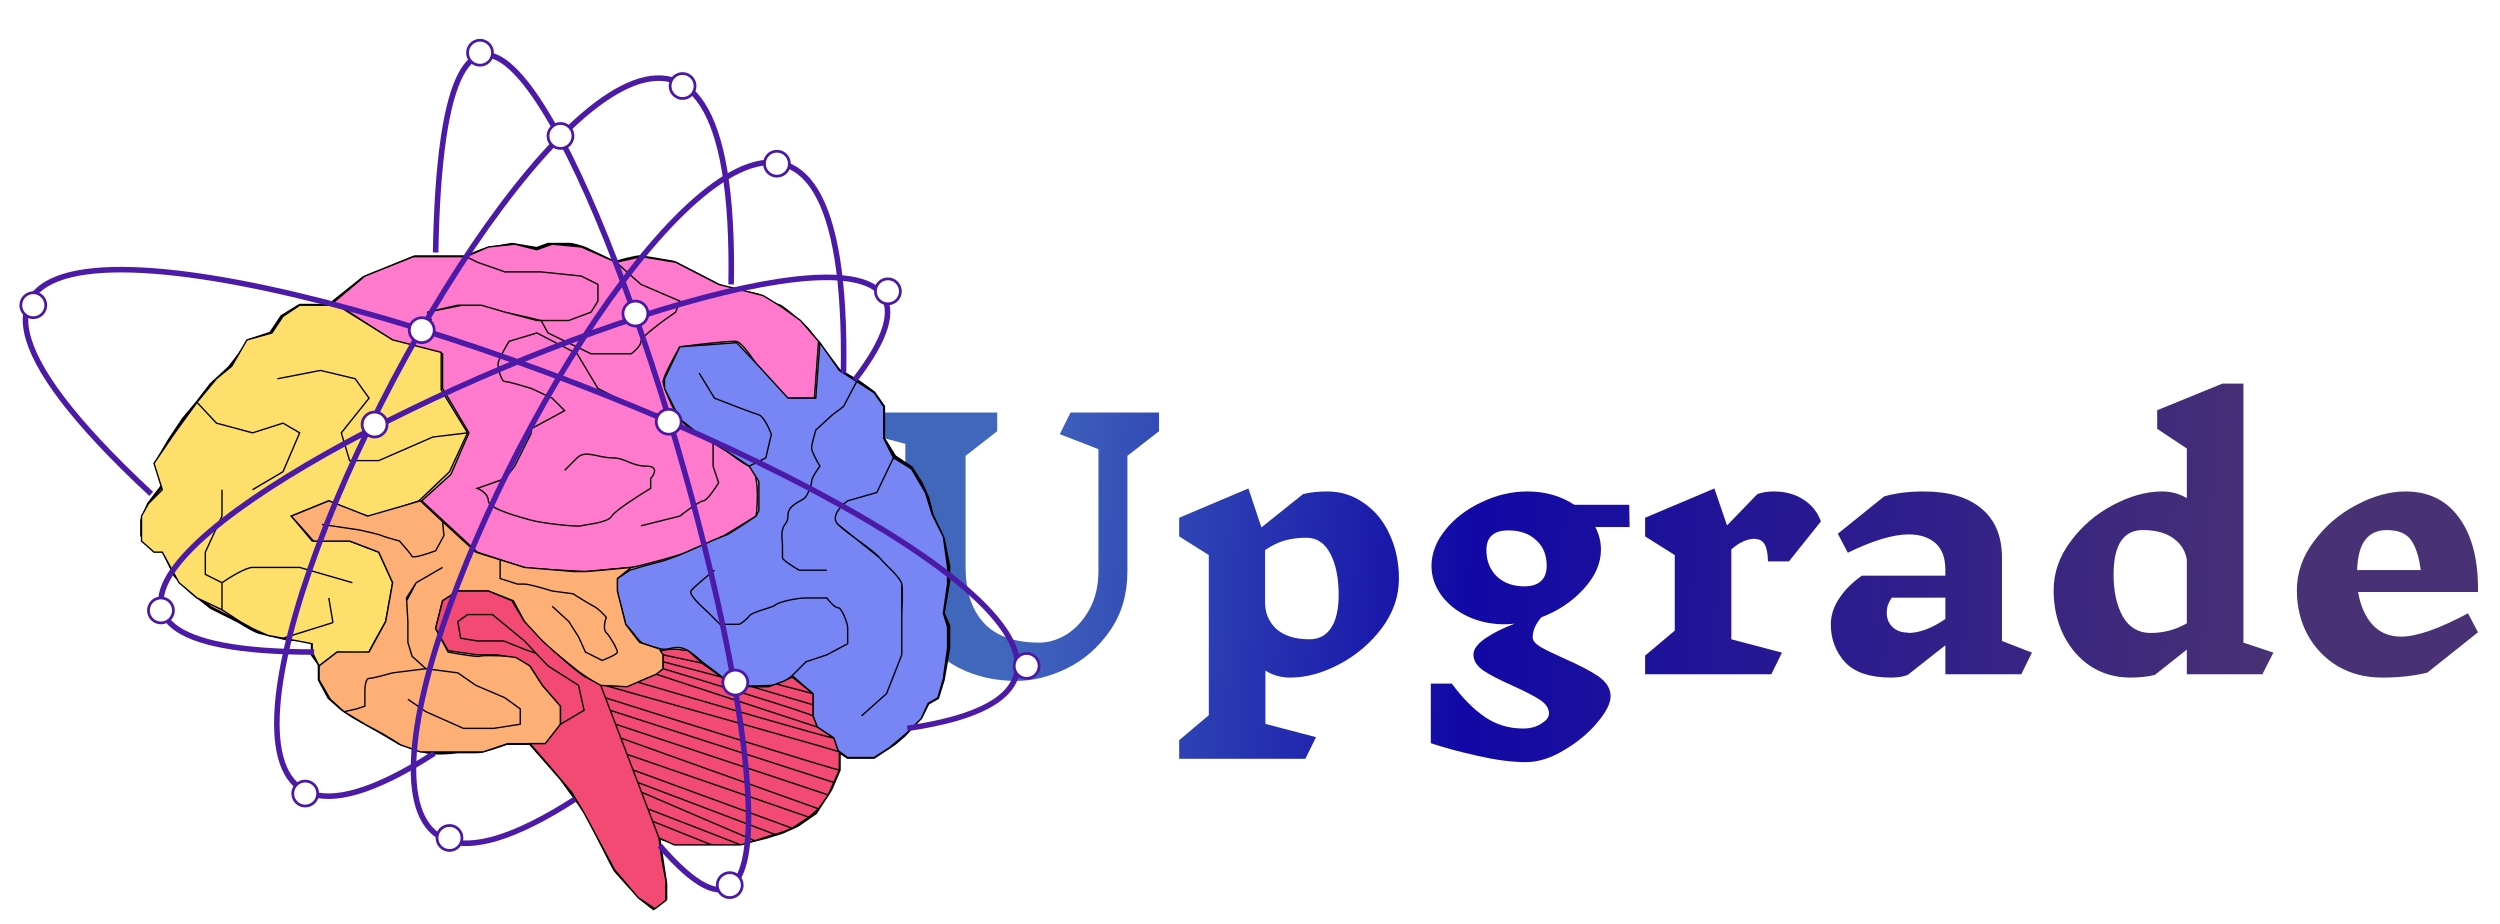 <svg width="901" height="333" viewBox="0 0 901 333" fill="none" xmlns="http://www.w3.org/2000/svg">
<g filter="url(#filter0_b_613_286)">
<path d="M406.32 164.28V205.8C406.32 214.2 404.2 221.4 399.96 227.4C395.8 233.4 390.6 237.92 384.36 240.96C378.2 243.92 372.2 245.4 366.36 245.4C358.68 245.4 351.76 243.84 345.6 240.72C339.52 237.52 334.76 233.16 331.32 227.64C327.96 222.04 326.28 215.76 326.28 208.8V159.96L313.08 156.48L316.92 148.68H359.4V155.4L348 164.28V204.48C348 213.04 350.2 219.72 354.6 224.52C359 229.24 365.64 231.6 374.52 231.6C377.88 231.6 381.2 230.6 384.48 228.6C387.76 226.52 390.48 223.52 392.64 219.6C394.8 215.68 395.88 211.04 395.88 205.68V161.88L381.96 156.48L385.8 148.68H417.72V155.4L406.32 164.28ZM464.933 244.2C461.653 244.2 458.693 243.36 456.053 241.68V260.88L474.293 265.68L470.453 273.48H424.973V266.76L435.652 257.76V200.04L424.973 193.32V186.6L449.933 176.04L454.613 190.08L469.613 178.08C472.173 177.44 475.093 177.12 478.373 177.12C483.253 177.12 487.653 178.52 491.573 181.32C495.573 184.04 498.653 187.8 500.813 192.6C503.053 197.4 504.173 202.72 504.173 208.56C504.173 214.88 502.133 220.8 498.053 226.32C493.973 231.76 488.853 236.12 482.693 239.4C476.613 242.6 470.733 244.2 465.053 244.2H464.933ZM470.693 193.8C468.053 193.8 465.533 194.12 463.133 194.76C460.813 195.4 458.413 196.56 455.933 198.24V217.2C455.933 220.96 457.293 224.12 460.013 226.68C462.813 229.16 466.773 230.4 471.893 230.4C475.333 230.4 477.933 229.04 479.693 226.32C481.533 223.6 482.453 219.6 482.453 214.32C482.453 208.32 481.453 203.4 479.453 199.56C477.453 195.72 474.573 193.8 470.813 193.8H470.693ZM574.944 189.96C576.304 192.52 576.984 195.24 576.984 198.12C576.984 203 574.904 207.72 570.744 212.28C566.664 216.76 561.584 220.16 555.504 222.48C553.424 224.88 552.384 227.28 552.384 229.68C552.384 230.8 553.264 231.92 555.024 233.04C556.784 234.08 559.544 235.44 563.304 237.12C568.824 239.52 573.064 241.72 576.024 243.72C578.984 245.8 580.464 248.2 580.464 250.92C580.464 253.48 578.864 256.64 575.664 260.4C572.464 264.24 568.464 267.56 563.664 270.36C558.944 273.24 554.344 274.68 549.864 274.68C544.984 274.68 539.184 273.92 532.464 272.4C525.744 270.88 520.144 269.36 515.664 267.84V246.36H523.224C527.144 251.64 531.104 255.64 535.104 258.36C539.184 261.16 543.784 262.56 548.904 262.56C551.544 262.56 553.744 261.96 555.504 260.76C557.344 259.64 558.264 258.44 558.264 257.16C558.264 255.32 557.184 253.68 555.024 252.24C552.944 250.88 549.704 249.2 545.304 247.2C540.584 245.12 537.024 243.28 534.624 241.68C532.224 240 531.024 238.08 531.024 235.92C531.024 234 532.464 232.04 535.344 230.04C538.304 228.04 541.824 226.28 545.904 224.76C544.304 224.92 543.104 225 542.304 225C537.424 225 532.944 224.04 528.864 222.12C524.864 220.2 521.704 217.64 519.384 214.44C517.064 211.16 515.904 207.68 515.904 204C515.904 199.44 517.584 195.08 520.944 190.92C524.304 186.76 528.664 183.44 534.024 180.96C539.384 178.4 544.864 177.12 550.464 177.12C556.864 177.12 562.504 178.72 567.384 181.92H587.184L587.304 189.96H574.944ZM549.384 211.32C551.944 211.32 553.904 210.72 555.264 209.52C556.704 208.24 557.424 206.36 557.424 203.88C557.424 199.96 556.144 196.88 553.584 194.64C551.104 192.32 547.784 191.16 543.624 191.16C538.344 191.16 535.704 193.52 535.704 198.24C535.704 202.08 536.944 205.24 539.424 207.72C541.984 210.12 545.304 211.32 549.384 211.32ZM632.622 194.16C629.742 194.16 626.862 195.44 623.982 198V230.4L642.222 235.2L638.382 243H592.902V236.28L603.582 227.28V200.04L592.902 193.32V186.6L617.862 176.04L622.422 189.36L633.342 178.08C635.022 177.44 636.982 177.12 639.222 177.12C643.382 177.12 646.942 178.08 649.902 180C652.942 181.92 655.062 184.56 656.262 187.92L644.742 202.32H637.182C637.102 199.44 636.702 197.4 635.982 196.2C635.262 194.92 634.142 194.28 632.622 194.28V194.16ZM728.47 243H701.11V232.56L687.55 243.24C685.95 243.88 683.95 244.2 681.55 244.2C673.87 244.2 668.31 242.32 664.87 238.56C661.51 234.8 659.83 230.28 659.83 225C659.83 221.88 660.79 218.84 662.71 215.88C664.63 212.84 667.39 210.04 670.99 207.48H701.11V205.44C701.11 201.04 699.91 197.8 697.51 195.72C695.11 193.64 691.91 192.6 687.91 192.6C682.31 192.6 674.99 194.8 665.95 199.2L662.35 192.36L679.03 178.92C683.11 177.72 687.87 177.12 693.31 177.12C702.27 177.12 709.19 179.16 714.07 183.24C719.03 187.32 721.51 193.24 721.51 201V231L732.31 235.2L728.47 243ZM687.67 228.12C691.75 228.12 696.23 226.44 701.11 223.08V215.4H681.79C681.15 216.36 680.67 217.28 680.35 218.16C680.11 218.96 679.99 219.88 679.99 220.92C679.99 222.92 680.67 224.6 682.03 225.96C683.47 227.32 685.35 228 687.67 228V228.12ZM815.372 243H788.132V234.12L776.612 243.24C774.052 243.88 771.092 244.2 767.732 244.2C762.452 244.2 757.692 242.84 753.452 240.12C749.292 237.32 746.012 233.52 743.612 228.72C741.292 223.92 740.132 218.6 740.132 212.76C740.132 206.44 742.172 200.56 746.252 195.12C750.332 189.6 755.412 185.24 761.492 182.04C767.652 178.76 773.572 177.12 779.252 177.12C782.452 177.12 785.412 177.92 788.132 179.52V161.64L777.452 154.56V147.84L800.972 138.24H808.532V231.6L819.332 235.2L815.372 243ZM775.052 228.12C779.772 228.12 784.132 226.96 788.132 224.64V201.72C787.652 198.6 786.052 196.04 783.332 194.04C780.612 192.04 776.932 191.04 772.292 191.04C765.252 191.04 761.732 196.4 761.732 207.12C761.732 213.2 762.852 218.24 765.092 222.24C767.412 226.16 770.732 228.12 775.052 228.12ZM866.908 177.12C875.308 177.12 881.788 180.32 886.348 186.72C890.988 193.12 893.228 202 893.068 213.36H849.868C850.668 218.24 852.388 222.16 855.028 225.12C857.668 228 861.108 229.44 865.348 229.44C870.948 229.44 878.988 226.64 889.468 221.04L893.068 227.88L874.828 242.4C870.108 243.6 864.628 244.2 858.388 244.2C852.548 244.2 847.268 242.84 842.548 240.12C837.908 237.32 834.268 233.52 831.628 228.72C829.068 223.92 827.788 218.6 827.788 212.76C827.788 206.44 829.828 200.56 833.908 195.12C837.988 189.6 843.068 185.24 849.148 182.04C855.308 178.76 861.228 177.12 866.908 177.12ZM860.308 191.04C856.788 191.04 854.148 192.24 852.388 194.64C850.628 196.96 849.668 200.56 849.508 205.44H872.428C871.788 200.48 870.588 196.84 868.828 194.52C867.148 192.2 864.268 191.04 860.188 191.04H860.308Z" fill="url(#paint0_linear_613_286)"/>
</g>
<g filter="url(#filter1_d_613_286)">
<path d="M163 88.5C164.833 87.667 169 85.9 171 85.5L179.5 84L188.5 85.5L192.5 84H200C201.6 84 204.667 85 206 85.5L216.5 90.5C219 89.833 224.3 88.5 225.5 88.5C226.7 88.5 234.333 89.833 238 90.5L255.5 99.5C258.333 100.167 264.6 101.6 267 102C270 102.5 274 106 275.5 106C276.7 106 283 111.667 286 114.5L294.5 125.5L297.5 129.5L304.5 133.5L310 137.5L313.5 142.5V154L317.5 160.5L323.5 164.5L327 170L329.5 175.5L331 181.5L335 190L337 200V205.5L335 217L337 221.5V229.5L335 241L333 247.5L329.5 249.5L327 254.5L321 261L317.5 264L310 269H304.5H300.5L297.5 267V273.5L294.5 280.5L289 289L282.5 293.5L277 296L270.5 298L262 300H255.5H248.5H244H239L232.5 298L235 314.5V320L230.5 323.5L226 320C223.167 317 217.3 310.7 216.5 309.5C215.5 308 207 290.5 206 289C205.2 287.8 199.667 280.167 197 276.5L186 264H177.5C174.833 265 169 267 167 267H160C157.5 267.333 151.7 267.8 148.5 267C145.3 266.2 140.833 264.667 139 264L130.5 259L122.5 254.5L118 251.5L113.5 247.5L110 241V235.5L107.5 232V226.5H99C96.167 225.833 90.1 224.4 88.5 224C86.9 223.6 82.833 221.167 81 220L71 215L64 209.5L58 203.5L53.5 194H51L46 189V183.5L48.5 177.5L53.5 171L51 163L56 154.5L61 147L66 141L71 134.5L77.5 128.5L81 124L85 118.5L92.5 116L96.5 110L103 106H113.5L126 96L144.5 88.5H163Z" fill="#E6ADB3" stroke="black"/>
<path d="M117 106H114L126.5 95.5L144 88.5H163L171 85L180.5 84L188.5 86L194 84L204.5 85L217 90.5L226 88.5L238.5 90.5L254 98.5L270 102.5L276.5 106.5L283.5 111.5L290 119L288.5 139.5H279C271.167 135.667 264 119 260 119C256 119 245 120.333 240 121C238 124.5 234 131.9 234 133.5C234 135.5 238 144.5 240 147C242 149.5 249.5 155 252 155.5C254.5 156 260.5 162 265 164C268.6 165.6 268.167 176.667 267.5 182L256 189C252.667 190.5 245.3 193.8 242.5 195C239 196.5 223.5 200.5 222.5 200.5C221.7 200.5 211.167 201.5 206 202C199.333 201.667 185.6 200.9 184 200.5C182.4 200.1 172 196.667 167 195L147 176.5L157.5 167L164 152L154.5 136V123.5L137 119L117 106Z" fill="#FF79CD"/>
<path d="M252 155.5C254.5 156 260.5 162 265 164C268.6 165.6 268.167 176.667 267.5 182L256 189C252.667 190.5 245.3 193.8 242.5 195C239 196.5 223.5 200.5 222.5 200.5C221.7 200.5 211.167 201.5 206 202C199.333 201.667 185.6 200.9 184 200.5C182.4 200.1 172 196.667 167 195L147 176.5L157.5 167L164 152L154.5 136V123.5L137 119L117 106H114L126.5 95.5L144 88.5H163M252 155.5C249.5 155 242 149.5 240 147M252 155.5V164L254 170C252.667 172.167 249.7 176.5 248.5 176.5C247.3 176.5 242.333 180.167 240 182L226 185.5M240 147C238 144.5 234 135.5 234 133.5C234 131.9 238 124.5 240 121C245 120.333 256 119 260 119C264 119 271.167 135.667 279 139.5H288.5L290 119L283.5 111.5L276.5 106.5L270 102.5L254 98.5L238.5 90.5L226 88.5L217 90.5M240 147L226 144L210.5 136L203 123.5L188.5 116L178.5 119C177.167 121.167 174.5 125.8 174.5 127C174.5 128.5 175.5 133.5 177 133.5C178.2 133.5 183.833 135.167 186.5 136L194 139.5L198.5 144L186.5 150.5V152L180.5 164L177 168.5L167 172C168.333 172.5 171 174.1 171 176.5C171 179.5 183 182.5 186.5 183.5C190 184.5 203 186 204.5 185.5C206 185 214 184.5 215.5 182C216.7 180 225.333 174.5 229.5 172V168.5C230.833 167 232.4 164 228 164C222.5 164 220.5 161 215.5 161C210.5 161 206 158 203 161M217 90.5L204.5 85L194 84L188.5 86L180.5 84L171 85L163 88.5M217 90.5L226 98.5L240 104.5L238.5 108.5C234.333 111.333 226 117.4 226 119C226 120.6 223.667 122.667 222.5 123.5H208L192.5 116L190 111.5M163 88.5L167 90.5L177 94H190L204.5 95.5L210.5 98.5V104.5L208 108.5L200 111.5H190M177 108.5L188.5 111.5H190M177 108.5L168.5 106H161.5M177 108.5L190 111.5M149 108.5L160 106H161.5M149 108.5L150.5 111.5M149 108.5L161.5 106M203 161C200.6 163.4 199 165 198.5 165.5L203 161Z" stroke="black" stroke-width="0.5"/>
<path d="M289 139.5L290.5 119.5L297.5 129.5L303.75 133.5L310 137.5L313.5 142.5V154L317 161L323.5 165L328.5 173.5L331 181.5L335 189.5L336.5 200.5V206.5L335 217L336.5 222V229.5L335 240.5L333 247.5L329.5 249.5L327 255L322 260L315.5 265.5L310 269H300.5L297 266.5L295.5 262L289.5 258L288 254V246L280.5 239.5C279.5 240.5 275.5 243 273.5 243C271.5 243 265 243.5 264 243C263 242.5 257.5 242.5 257.5 242C257.5 241.6 251.167 236.833 248 234.5C247 233.5 244.4 231.2 242 230C239 228.5 236.5 230 234.5 230C232.5 230 228.5 228.5 227 228C225.8 227.6 224.167 225.5 223.5 224.5L220.5 221L219 215C218.5 213.333 217.5 209.8 217.5 209V204.5L222 201.5L227 200L234.5 198L240 196L248 192.5L252.5 190.5L257.5 188.5L263 185L267.5 182L268.5 180V169.5L265 164L257.5 159L252.5 156L247 152.5L240 147L234.5 136V132.5L240 121L260.5 119.5L268.5 128L279 139.5H289Z" fill="#7785F5"/>
<path d="M265 164L257.5 159L252.5 156L247 152.5L240 147L234.5 136V132.5L240 121L260.5 119.5L268.5 128L279 139.5H289L290.5 119.5L297.5 129.5L303.75 133.5M265 164L271 161L273 152.5C272.167 150.333 270.1 145.9 268.5 145.5C266.9 145.1 257.167 141.333 252.5 139.5L247 130.5M265 164L268.5 169.5V180L267.5 182L263 185L257.5 188.5L252.5 190.5L248 192.5L240 196L234.5 198L227 200L222 201.5L217.5 204.5C217.5 205.667 217.5 208.2 217.5 209C217.5 209.8 218.5 213.333 219 215L220.5 221L223.5 224.5C224.167 225.5 225.8 227.6 227 228C228.5 228.5 232.5 230 234.5 230C236.5 230 239 228.5 242 230C244.4 231.2 247 233.5 248 234.5C251.167 236.833 257.5 241.6 257.5 242C257.5 242.5 263 242.5 264 243C265 243.5 271.5 243 273.5 243C275.5 243 279.5 240.5 280.5 239.5M280.5 239.5C281.3 238.7 284.167 235.833 285.5 234.5L293 232L300.5 228C300.5 226.333 300.5 222.8 300.5 222C300.5 221 298.5 215 297 215C295.8 215 293.833 212.667 293 211.5C291.667 211.5 288.3 211.5 285.5 211.5C282 211.5 275.5 213 274.5 214C273.5 215 266 216.5 265 218C264.2 219.2 262.333 220.5 261.5 221H254.5L250 216.5C247.667 214.5 243.2 210.2 244 209C244.8 207.8 250 203.5 252.5 201.5M280.5 239.5L288 246V254L289.5 258L295.5 262L297 266.5L300.5 269H310L315.5 265.5L322 260L327 255L329.5 249.5L333 247.5L335 240.5L336.5 229.5V222L335 217L336.5 206.5V200.5L335 189.5L331 181.5L328.5 173.5L323.5 165L317 161M317 161L311 173.5L300.5 176.5C298.167 178.167 294.2 182.2 297 185M317 161L313.5 154V142.5L310 137.5L303.75 133.5M297 185C300.5 188.5 309.5 194 312 197M297 185L312 197M312 197C314.5 200 319.5 204 320 206.5M320 206.5C320.5 209 320 215 320 218C320 220.4 320 228.333 320 232M320 206.5V232M320 232L314.5 246L305.5 254M303.75 133.5L299 142.5L295 145.5L289 151C288.5 152.667 287.5 156.3 287.5 157.5C287.5 158.7 289.5 162.333 290.5 164C289.5 165.333 287.5 168.3 287.5 169.5C287.5 171 286 174.5 285 175.5C284 176.5 279 178 279 181.5C279 185 277.5 184.5 277 187C276.5 189.5 277 190.5 277 192.5C277 194.5 277 196 277 197C277 197.8 281 200.333 283 201.5H293" stroke="black" stroke-width="0.5"/>
<path d="M136.5 118.5L116.5 106H113.5H103L97 110L93 116L84 118.5L78.5 128L73 132.5L66 141L58 152L50.5 163L53.5 172.5L48.5 177.5L46 182V191L50.5 195H53.5L59.5 206L66 211.5L75 215.75L81.5 220L86 222.5L91.5 225L97 226L107.5 228V231L110 236L116.5 231C120.333 231.167 128 231.4 128 231C128 230.6 132 223.5 134 220L136.5 206L131.5 195L121 191H107.5L100 182L113.5 176.5C117.5 178.333 126 182 128 182C130 182 140.833 178.333 146 176.5L157 166L163.5 152L154 136.5V123L136.5 118.5Z" fill="#FFDF6B"/>
<path d="M163.5 152L154 136.5V123L136.5 118.5L116.5 106H113.5H103L97 110L93 116L84 118.5L78.5 128L73 132.5L66 141M163.5 152L157 166L146 176.5C140.833 178.333 130 182 128 182C126 182 117.5 178.333 113.5 176.5L100 182L107.5 191H121L131.5 195L136.5 206L134 220C132 223.5 128 230.6 128 231C128 231.4 120.333 231.167 116.5 231L110 236L107.5 231V228L97 226M163.5 152L151 153.5L131.5 162H121L118 152L128 139.5L123 132.5L110.5 129.5L95 132.5M97 226L106 223.188L115 220.375M97 226L115 220.375M97 226L91.5 225L86 222.5L81.5 220L75 215.75M113.5 211.5L115 220.375M75 215.75V206M75 215.75L66 211.5L59.5 206L53.5 195H50.5L46 191V182L48.5 177.5L53.5 172.5L50.5 163L58 152L66 141M75 206C77.667 204.167 83.6 200.5 86 200.5C88.4 200.5 98.333 200.5 103 200.5L122 206M75 206L69 203V195L75 182V172.5M66 141L73 148.5L86 152L97 148.5L103 152L97 166L86 172.5" stroke="black" stroke-width="0.5"/>
<path d="M186 264H178L169 267H159H152H146.5L139.5 264.5L133 260.5L126.5 257L119 252.5L114 248L110 241V236L116.5 231H128L134 220L136.5 206L131.5 195L121 191H108L100 182L113.5 176.5L127.5 182L146.5 176.5L154.5 184L166.5 195L175.25 197.75L184 200.5L202 202H206L212 201.5L222.5 200.5L217.5 204.5V209L220.5 221L225.5 227.5L233 230L234 232V234V237C233.833 237.333 233.4 238.1 233 238.5C232.6 238.9 229.5 240 228 240.5L221.5 243.5C218.333 243.5 211.8 243.4 211 243C210.2 242.6 205.667 239.5 203.5 238L190.5 227.5L184 220L180 212.5L171 209H160L154.5 212.5L152 222.5L156.5 231C160 231.667 167.2 232.9 168 232.5C169 232 178.5 232.5 180 232.5C181.2 232.5 184.5 234.833 186 236L190.5 243L197 250.5V257L192 264H186Z" fill="#FDAF75"/>
<path d="M119 252.5L126.5 257L133 260.5L139.5 264.5L146.5 267H152H159H169L178 264H186H192L197 257V250.5L190.5 243L186 236C184.5 234.833 181.2 232.5 180 232.5C178.5 232.5 169 232 168 232.5C167.2 232.9 160 231.667 156.5 231L152 222.5L154.5 212.5L160 209H171L180 212.5L184 220L190.5 227.5L203.5 238C205.667 239.5 210.2 242.6 211 243C211.8 243.4 218.333 243.5 221.5 243.5L228 240.5C229.5 240 232.6 238.9 233 238.5C233.4 238.1 233.833 237.333 234 237V234V232L233 230L225.5 227.5L220.5 221L217.5 209V204.5L222.5 200.5L212 201.5L206 202H202L184 200.5L175.25 197.75M119 252.5L114 248L110 241V236L116.5 231H128L134 220L136.5 206L131.5 195L121 191H108L100 182L113.5 176.5L127.5 182L146.5 176.5L154.5 184M119 252.5L123.5 251.5L126.5 250.5V245C126.5 243.5 126.8 240.5 128 240.5C129.2 240.5 134.167 239.167 136.5 238.5L148.5 237M154.5 184L155 189L152 194.5C149.333 195.5 143.9 197.3 143.5 196.5C143.1 195.7 140.333 192.5 139 191C137.167 190.5 133.3 189.4 132.5 189C131.7 188.6 126.833 187.5 124.5 187L111 185M154.5 184L166.5 195L175.25 197.75M148.5 237L160 238.5L166.5 243L177 247.5L182.5 251.5V257L173 258.5H162L148.5 252.5L142 248M148.5 237L143.5 232.5L142 227.5V220L141.559 212.5M145 206L141.5 211.5L141.559 212.5M145 206L154.5 200.5M145 206L141.559 212.5M175.25 197.75V204.5L181.5 206.5C181.667 206.5 182.4 206.5 184 206.5C185.6 206.5 191.333 208.167 194 209L201.5 210C203.333 211.167 207.4 213.7 209 214.5C210.6 215.3 212.667 217.5 213.5 218.5C213 219.833 212.3 222.8 213.5 224C215 225.5 217.5 230 217.5 231C217.5 231.8 213.833 233.333 212 234L206 231L203.5 225.5L200 220L194 214.5" stroke="black" stroke-width="0.5"/>
<path d="M235 320.5L231 323.5L225 319.5L216.5 309.5L205.5 289L201 281.5L192.5 271.5L186 264H191.5L197 257V250.5L190.5 243L186 236L181 233L174 232H167L156.5 230.5L152 222.5L154.5 212.5L160 209H171L179.5 212.5L184 220L190.5 227C194.667 230.833 203.6 238.8 206 240C208.4 241.2 210.667 242.5 211.5 243L213.218 243.09L221 243.5L224.864 241.844L231.5 239L234 237V234.5V232L233 230.5L236.5 230H239L243 230.5L248 235L255 240L257.5 243L266 243.5H272L274.75 242.5L277.5 241.5L280.5 240L288 246V250V254L289.5 258L295.5 262L297 266.5L297.5 267V273.5L295.5 278L293.5 282.5L290 287.5L286.5 290.5L280.5 294.5C278.833 295.167 275.4 296.5 275 296.5C274.917 296.5 274.631 296.572 274.208 296.693C272.593 297.157 268.981 298.34 267 299L262 300.5H251.5H238L232.5 298L233.5 305.5L235 313.5V320.5Z" fill="#F24A72"/>
<path d="M197 257L191.5 264H186L192.5 271.5L201 281.5L205.5 289L216.5 309.5L225 319.5L231 323.5L235 320.5V313.5L233.5 305.5L232.5 298M197 257V250.5L190.5 243L186 236L181 233L174 232H167L156.5 230.5L152 222.5L154.5 212.5L160 209H171L179.5 212.5L184 220L190.5 227C194.667 230.833 203.6 238.8 206 240C208.4 241.2 210.667 242.5 211.5 243M197 257L205.5 252L203.5 243L192.5 236L188.25 231.5M211.5 243L213.218 247.5M211.5 243L213.218 243.09M231.5 239L234 237M231.5 239L224.864 241.844M231.5 239L289.5 258M234 237C250.667 242 284.8 252.4 288 254M234 237V234.5M234 232L233 230.5L236.5 230H239L243 230.5L248 235M234 232V234.5M234 232L248 235M248 235L255 240M255 240L257.5 243L266 243.5M255 240L234 234.5M266 243.5H272L274.75 242.5M266 243.5L288 250M288 246L280.5 240L277.5 241.5L274.75 242.5M288 246V250M288 246L274.75 242.5M288 254L289.5 258M288 254V250M289.5 258L295.5 262M295.5 262L297 266.5L297.5 267M295.5 262C293.9 262 247.742 248.563 224.864 241.844M297.5 267V273.5M297.5 267C297.1 266.6 241.145 250.894 213.218 243.09M297.5 273.5L295.5 278M297.5 273.5C295.9 273.5 240.645 256.167 213.218 247.5M295.5 278L293.5 282.5M295.5 278L214.936 252M293.5 282.5L290 287.5M293.5 282.5L216.845 257M290 287.5L286.5 290.5M290 287.5L218.755 262M286.5 290.5L280.5 294.5M286.5 290.5L221 267.881M280.5 294.5C278.833 295.167 275.4 296.5 275 296.5C274.917 296.5 274.631 296.572 274.208 296.693M280.5 294.5L223.145 273.5M267 299L262 300.5M267 299L226.2 281.5M267 299C268.981 298.34 272.593 297.157 274.208 296.693M262 300.5H251.5M262 300.5L228.491 287.5M251.5 300.5H238L232.5 298M251.5 300.5L230.209 292M232.5 298L230.209 292M188.25 231.5L184 227L172.5 217.5H163.5L160 220L161 226L167 227H176.5L184 230L188.25 231.5ZM230.209 292L228.491 287.5M228.491 287.5L226.2 281.5M226.2 281.5L224.864 278M224.864 278L274.208 296.693M224.864 278L223.145 273.5M223.145 273.5L221 267.881M221 267.881L218.755 262M218.755 262L216.845 257M216.845 257L214.936 252M214.936 252L213.218 247.5M213.218 243.09L221 243.5L224.864 241.844" stroke="black" stroke-width="0.5"/>
<path d="M108.218 231C-110.54 231 397.62 10.552 303 133" stroke="#4B1AA7" stroke-width="2"/>
<path d="M152 87C156.816 -185.678 336.004 420.583 232.787 300.781" stroke="#4B1AA7" stroke-width="2"/>
<path d="M258.5 98.5C263.225 -169.057 -23.665 380.17 151.5 267.5" stroke="#4B1AA7" stroke-width="2"/>
<path d="M299 130.5C303.725 -137.057 27.029 396.726 202.194 284.056" stroke="#4B1AA7" stroke-width="2"/>
<path d="M49.5 174C-177.507 -36.924 533.122 228.186 322 258.5" stroke="#4B1AA7" stroke-width="2"/>
<circle cx="157" cy="298" r="4.5" fill="white" stroke="#4B18A5"/>
<circle cx="260" cy="242" r="4.5" fill="white" stroke="#4B18A5"/>
<circle cx="224" cy="109" r="4.5" fill="white" stroke="#4B18A5"/>
<circle cx="236" cy="148" r="4.5" fill="white" stroke="#4B18A5"/>
<circle cx="53" cy="216" r="4.5" fill="white" stroke="#4B18A5"/>
<circle cx="105" cy="282" r="4.5" fill="white" stroke="#4B18A5"/>
<circle cx="130" cy="149" r="4.5" fill="white" stroke="#4B18A5"/>
<circle cx="147" cy="115" r="4.5" fill="white" stroke="#4B18A5"/>
<circle cx="197" cy="45" r="4.5" fill="white" stroke="#4B18A5"/>
<circle cx="365" cy="236" r="4.5" fill="white" stroke="#4B18A5"/>
<circle cx="7" cy="106" r="4.5" fill="white" stroke="#4B18A5"/>
<circle cx="168" cy="15" r="4.5" fill="white" stroke="#4B18A5"/>
<circle cx="241" cy="27" r="4.5" fill="white" stroke="#4B18A5"/>
<circle cx="315" cy="101" r="4.5" fill="white" stroke="#4B18A5"/>
<circle cx="258" cy="315" r="4.5" fill="white" stroke="#4B18A5"/>
<circle cx="275" cy="55" r="4.5" fill="white" stroke="#4B18A5"/>
</g>
<defs>
<filter id="filter0_b_613_286" x="309.08" y="134.24" width="588.228" height="144.44" filterUnits="userSpaceOnUse" color-interpolation-filters="sRGB">
<feFlood flood-opacity="0" result="BackgroundImageFix"/>
<feGaussianBlur in="BackgroundImage" stdDeviation="2"/>
<feComposite in2="SourceAlpha" operator="in" result="effect1_backgroundBlur_613_286"/>
<feBlend mode="normal" in="SourceGraphic" in2="effect1_backgroundBlur_613_286" result="shape"/>
</filter>
<filter id="filter1_d_613_286" x="2" y="10" width="377" height="322.133" filterUnits="userSpaceOnUse" color-interpolation-filters="sRGB">
<feFlood flood-opacity="0" result="BackgroundImageFix"/>
<feColorMatrix in="SourceAlpha" type="matrix" values="0 0 0 0 0 0 0 0 0 0 0 0 0 0 0 0 0 0 127 0" result="hardAlpha"/>
<feOffset dx="5" dy="4"/>
<feGaussianBlur stdDeviation="2"/>
<feComposite in2="hardAlpha" operator="out"/>
<feColorMatrix type="matrix" values="0 0 0 0 0 0 0 0 0 0 0 0 0 0 0 0 0 0 0.25 0"/>
<feBlend mode="normal" in2="BackgroundImageFix" result="effect1_dropShadow_613_286"/>
<feBlend mode="normal" in="SourceGraphic" in2="effect1_dropShadow_613_286" result="shape"/>
</filter>
<linearGradient id="paint0_linear_613_286" x1="364.5" y1="215.5" x2="817.5" y2="243" gradientUnits="userSpaceOnUse">
<stop stop-color="#4167BD"/>
<stop offset="0.363" stop-color="#1108A6"/>
<stop offset="1" stop-color="#483174"/>
</linearGradient>
</defs>
</svg>
